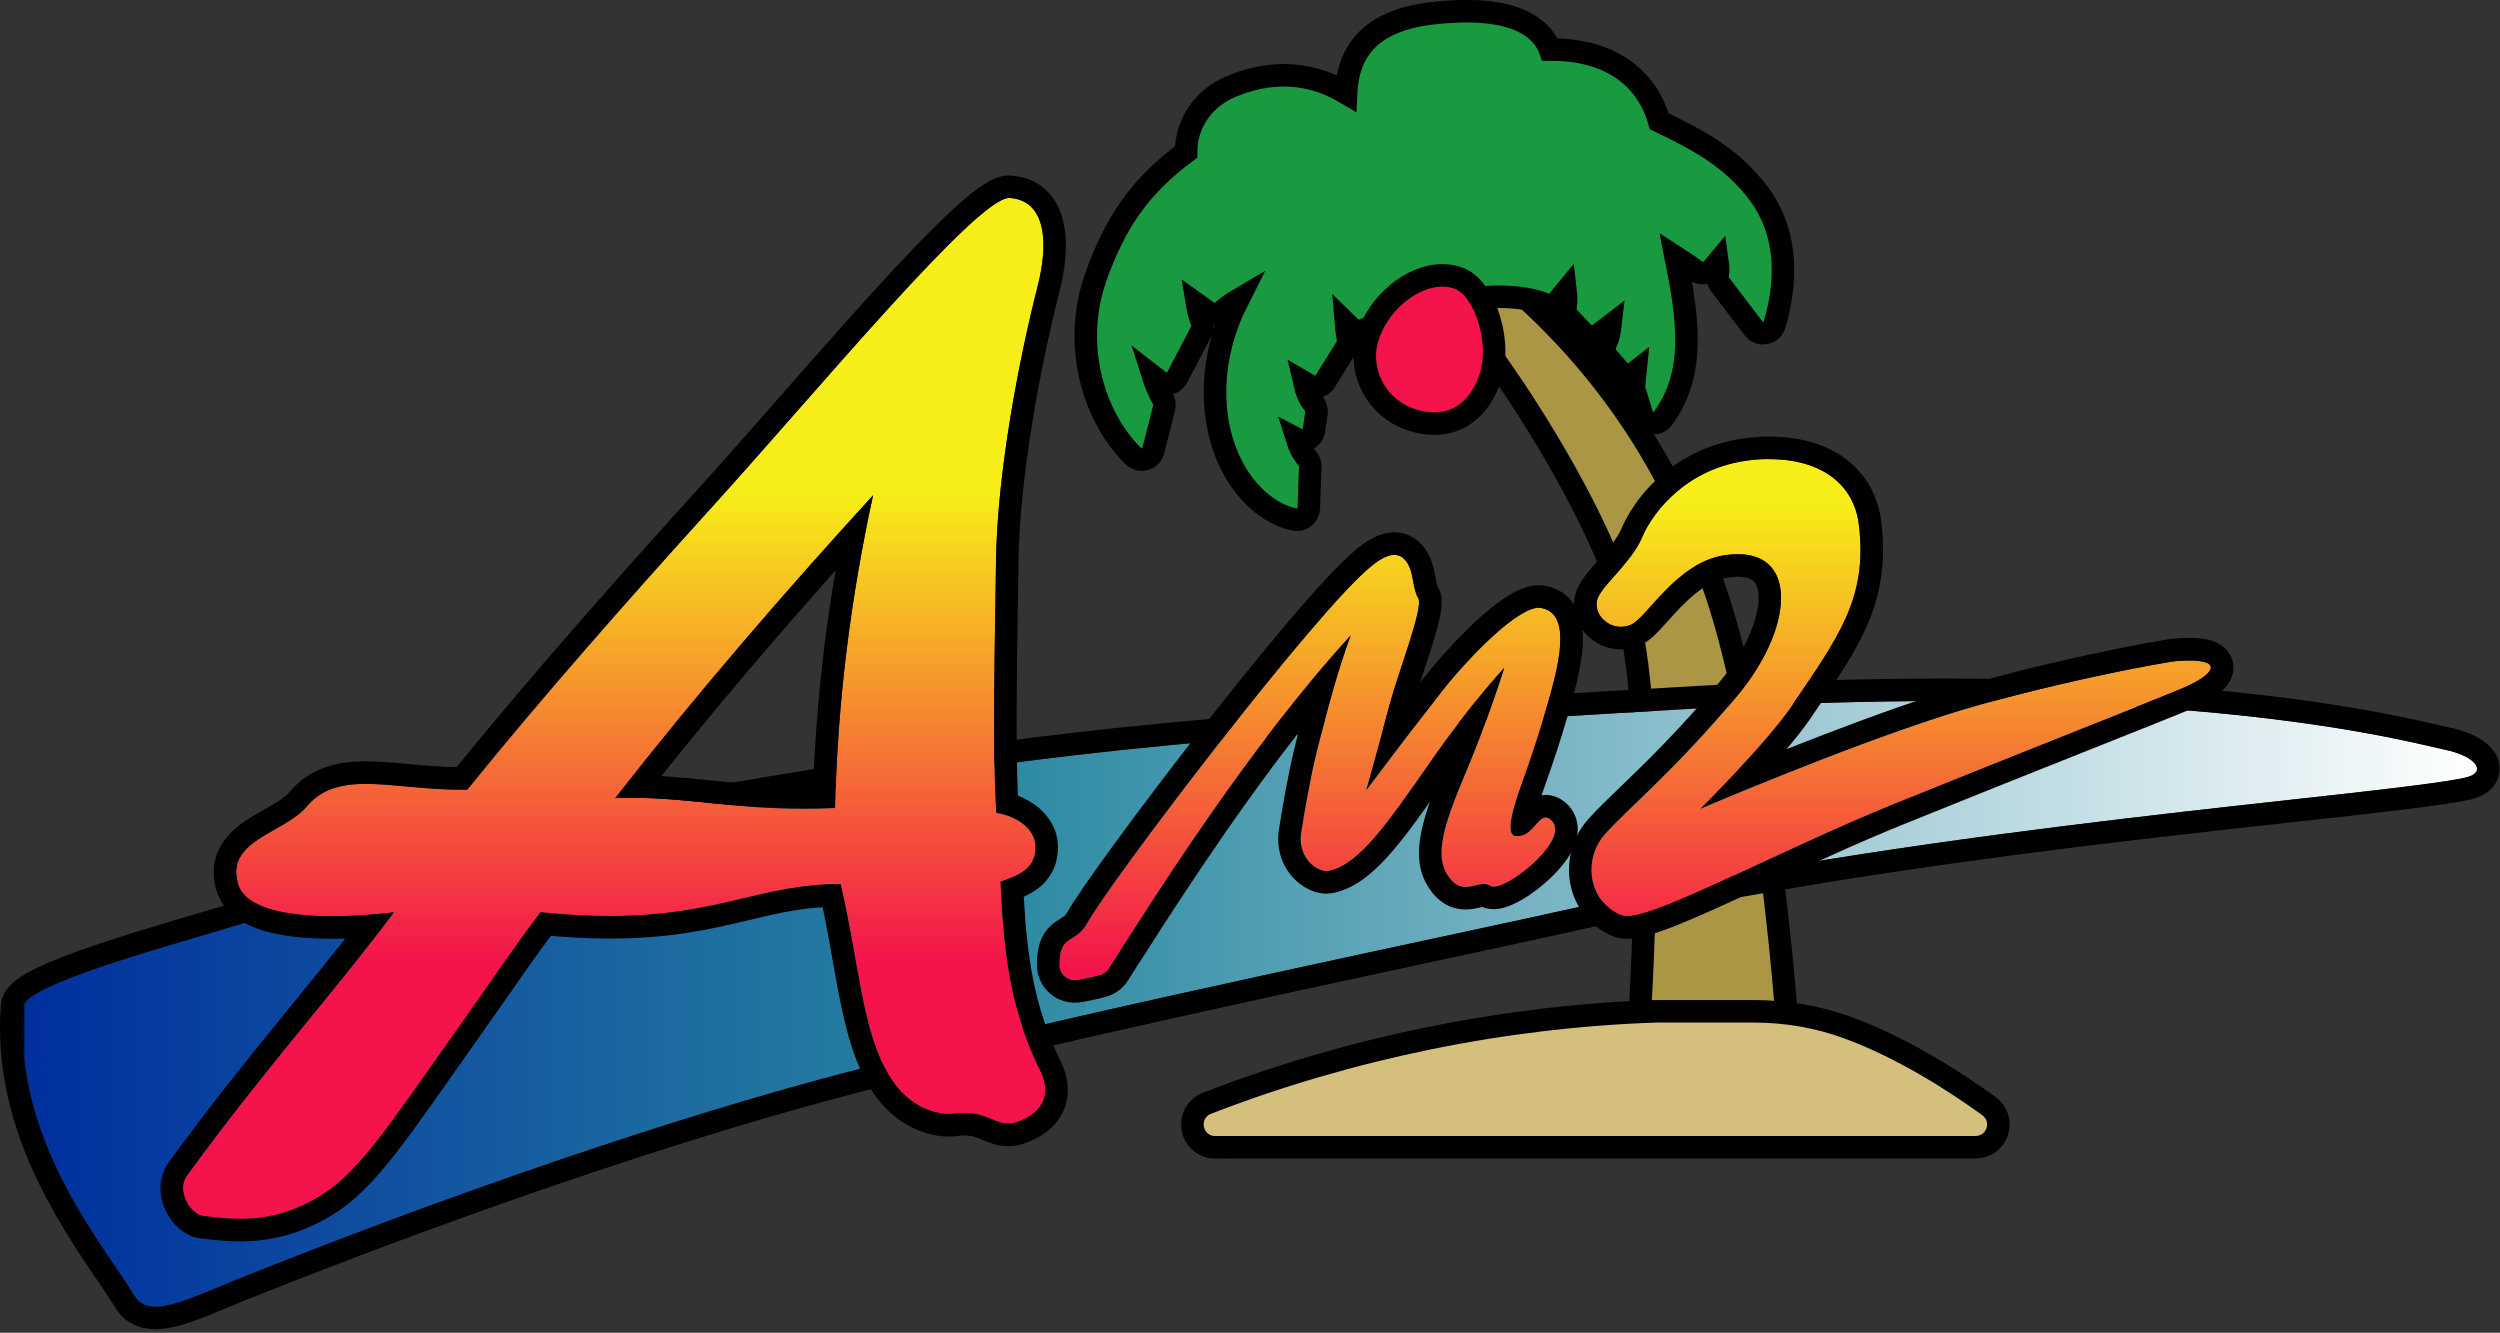 <?xml version="1.0" encoding="utf-8"?>
<!-- Generator: Adobe Illustrator 25.0.0, SVG Export Plug-In . SVG Version: 6.00 Build 0)  -->
<svg version="1.1" id="Layer_1" xmlns="http://www.w3.org/2000/svg" xmlns:xlink="http://www.w3.org/1999/xlink" x="0px" y="0px"
	 viewBox="0 0 3839.6 2046.9" style="enable-background:new 0 0 3839.6 2046.9;" xml:space="preserve">
<rect x="0" y="0" width="3839.6" height="2046.9" fill="#333333" stroke="none"/>
<style type="text/css">
	.st0{fill:#FFFFFF;}
	.st1{fill:#AA9644;stroke:#000000;stroke-width:33.983;stroke-linecap:round;stroke-miterlimit:10;}
	.st2{fill:#199A40;stroke:#000000;stroke-width:33.983;stroke-linecap:round;stroke-miterlimit:10;}
	.st3{fill:#D4BF7C;stroke:#000000;stroke-width:33.983;stroke-linecap:round;stroke-miterlimit:10;}
	.st4{fill:#F4134B;stroke:#000000;stroke-width:33.983;stroke-linecap:round;stroke-miterlimit:10;}
	
		.st5{clip-path:url(#SVGID_1_);fill:url(#path2694_1_);stroke:#000000;stroke-width:33.983;stroke-linecap:round;stroke-miterlimit:10;}
	.st6{clip-path:url(#SVGID_2_);fill:url(#path2796_1_);}
	.st7{clip-path:url(#SVGID_3_);fill:url(#path2824_1_);}
	.st8{clip-path:url(#SVGID_4_);fill:url(#path2852_1_);}
	
		.st9{clip-path:url(#SVGID_31_);fill:url(#path2694_9_);stroke:#000000;stroke-width:33.983;stroke-linecap:round;stroke-miterlimit:10;}
	.st10{clip-path:url(#SVGID_32_);fill:url(#path2796_9_);}
	.st11{clip-path:url(#SVGID_33_);fill:url(#path2824_9_);}
	.st12{clip-path:url(#SVGID_34_);fill:url(#path2852_9_);}
	
		.st13{clip-path:url(#SVGID_39_);fill:url(#path2694_11_);stroke:#000000;stroke-width:33.983;stroke-linecap:round;stroke-miterlimit:10;}
	.st14{clip-path:url(#SVGID_40_);fill:url(#path2796_11_);}
	.st15{clip-path:url(#SVGID_41_);fill:url(#path2824_11_);}
	.st16{clip-path:url(#SVGID_42_);fill:url(#path2852_11_);}
	.st17{fill:#F4134B;}
	
		.st18{clip-path:url(#SVGID_43_);fill:url(#path2694_13_);stroke:#000000;stroke-width:33.983;stroke-linecap:round;stroke-miterlimit:10;}
	.st19{clip-path:url(#SVGID_44_);fill:url(#path2796_13_);}
	.st20{clip-path:url(#SVGID_45_);fill:url(#path2824_13_);}
	.st21{clip-path:url(#SVGID_46_);fill:url(#path2852_13_);}
	.st22{fill:#AA9644;stroke:#000000;stroke-width:34.596;stroke-linecap:round;stroke-miterlimit:10;}
	.st23{fill:#199A40;stroke:#000000;stroke-width:34.596;stroke-linecap:round;stroke-miterlimit:10;}
	.st24{fill:#D4BF7C;stroke:#000000;stroke-width:34.596;stroke-linecap:round;stroke-miterlimit:10;}
	.st25{fill:#F4134B;stroke:#000000;stroke-width:34.596;stroke-linecap:round;stroke-miterlimit:10;}
	
		.st26{clip-path:url(#SVGID_47_);fill:url(#path2694_14_);stroke:#000000;stroke-width:34.596;stroke-linecap:round;stroke-miterlimit:10;}
	.st27{clip-path:url(#SVGID_48_);fill:url(#path2796_14_);}
	.st28{clip-path:url(#SVGID_49_);fill:url(#path2824_14_);}
	.st29{clip-path:url(#SVGID_50_);fill:url(#path2852_14_);}
	
		.st30{clip-path:url(#SVGID_57_);fill:url(#path2694_15_);stroke:#000000;stroke-width:34.596;stroke-linecap:round;stroke-miterlimit:10;}
	.st31{clip-path:url(#SVGID_58_);fill:url(#path2796_15_);}
	.st32{clip-path:url(#SVGID_63_);fill:url(#path2824_15_);}
	.st33{clip-path:url(#SVGID_64_);fill:url(#path2852_15_);}
	
		.st34{clip-path:url(#SVGID_65_);fill:url(#path2694_16_);stroke:#000000;stroke-width:34.596;stroke-linecap:round;stroke-miterlimit:10;}
	.st35{clip-path:url(#SVGID_66_);fill:url(#path2796_16_);}
	.st36{clip-path:url(#SVGID_67_);fill:url(#path2824_16_);}
	.st37{clip-path:url(#SVGID_68_);fill:url(#path2852_16_);}
	
		.st38{clip-path:url(#SVGID_69_);fill:url(#path2694_17_);stroke:#000000;stroke-width:34.596;stroke-linecap:round;stroke-miterlimit:10;}
	.st39{clip-path:url(#SVGID_70_);fill:url(#path2796_17_);}
	.st40{clip-path:url(#SVGID_71_);fill:url(#path2824_17_);}
	.st41{clip-path:url(#SVGID_72_);fill:url(#path2852_17_);}
	
		.st42{clip-path:url(#SVGID_73_);fill:url(#path2694_18_);stroke:#000000;stroke-width:34.596;stroke-linecap:round;stroke-miterlimit:10;}
	.st43{clip-path:url(#SVGID_74_);fill:url(#path2796_18_);}
	.st44{clip-path:url(#SVGID_75_);fill:url(#path2824_18_);}
	.st45{clip-path:url(#SVGID_76_);fill:url(#path2852_18_);}
	
		.st46{clip-path:url(#SVGID_77_);fill:url(#path2694_19_);stroke:#000000;stroke-width:34.596;stroke-linecap:round;stroke-miterlimit:10;}
	.st47{clip-path:url(#SVGID_78_);fill:url(#path2796_19_);}
	.st48{clip-path:url(#SVGID_79_);fill:url(#path2824_19_);}
	.st49{clip-path:url(#SVGID_80_);fill:url(#path2852_19_);}
</style>
<g>
	<g>
		<g id="path2658_2_">
			<path class="st22" d="M2515.9,1599.2l1-14.5c0.3-4.3,29.4-433.1-12.6-622.2c-16.6-74.7-63.3-178.1-131.4-290.9
				c-62.6-103.6-124.4-185-158-219.6l-6.2-6.4l1.2-8.8c2-14.7,6.8-49.1,37-49.1c16.3,0,34.5,11.4,60.6,38.2
				c188.3,159,269,327.6,318.2,456.9c86.5,227.1,118.8,682.7,120.2,701.9l1,14.2l-112.5,36.6L2515.9,1599.2z"/>
		</g>
		<g id="path2660_2_">
			<path class="st23" d="M1992,798.3c-1.2,0-2.4-0.1-3.6-0.4c-55.3-11.1-114.8-75.3-121.7-176.8c-4.5-66.4,15.5-123,34.3-160.2
				c-7.6,4.5-15.6,10.1-23.6,17c-3.4,3-7.7,4.5-12,4.5c-3.7,0-7.4-1.1-10.6-3.4l-16.2-11.6c1.3,7.9,3.5,17.1,7.2,27.3
				c1.7,4.8,1.4,10.1-1,14.6l-36.8,70.3c-2.5,4.8-7,8.2-12.3,9.4c-1.3,0.3-2.6,0.4-3.9,0.4c-4,0-7.9-1.3-11.1-3.8l-9.7-7.5
				c3,9.5,7.8,21.2,15.3,35.2c2.2,4,2.7,8.7,1.6,13.2l-16.7,65.6c-1.6,6.4-6.5,11.4-12.8,13.1c-1.6,0.4-3.2,0.7-4.9,0.7
				c-4.8,0-9.4-1.9-12.9-5.3c-32.4-32.2-56-76.7-66.6-125.3c-10.9-50.1-7.9-101.5,8.6-148.6c30.6-87,70-142,139.1-193.3
				c-0.1-44.1,26.6-83,70.2-101c27-11.1,53.8-16.8,79.6-16.8c33.5,0,65.1,9,95.9,27.3c1-19.3,4.5-41.4,16.8-62.1
				c19.9-33.3,58-53.5,113.3-60.1c19.8-2.3,38.3-3.5,55.1-3.5c44.6,0,78.8,8.4,101.5,25c14.8,10.8,22.5,23.3,26.4,34
				c1.1,0,2.3,0,3.4,0c85,0,144.4,40,164.4,110c57.5,27.8,111.5,55.4,153.3,111.7c38.9,52.5,47.2,121.9,23.8,200.8
				c-2,6.6-7.4,11.5-14.2,12.8c-1.1,0.2-2.2,0.3-3.3,0.3c-5.6,0-11-2.6-14.5-7.2l-51.8-67.9c-3.1-4-4.3-9.1-3.5-14.1
				c1.1-6.5,0.8-13.2-0.1-19.5c-3.1,3.7-6,7.2-8.3,10c-3.6,4.3-8.8,6.5-14,6.5c-3.8,0-7.6-1.2-10.8-3.6c-8.4-6.2-20-14-31.2-21.2
				c19.8,98.8,30.4,178.8-19.6,247.7c-3.5,4.8-9,7.5-14.8,7.5c-1,0-2-0.1-3-0.3c-6.8-1.1-12.4-6.1-14.4-12.7l-11.4-37.3
				c-0.6-2.1-0.9-4.3-0.8-6.5c0.4-6.5,1.1-14.1,1.9-21.8c-3.2,2.5-7.2,3.9-11.3,3.9c-0.4,0-0.8,0-1.2,0c-4.9-0.3-9.5-2.6-12.8-6.4
				l-17.9-21.1c-4.7-5.6-5.7-13.4-2.4-20c4-8,6.2-18,7.3-27.8l-17.2,13.2c-3.3,2.5-7.2,3.8-11.1,3.8c-4.8,0-9.7-1.9-13.2-5.7
				l-22.7-23.8c-4-4.2-5.8-10-4.8-15.7c1.4-7.9,1.2-16.3,0.3-24.1l-11.4,13.9c-3.5,4.3-8.8,6.7-14.1,6.7c-2.3,0-4.6-0.4-6.9-1.3
				c-18-7.3-41.9-11.2-69.3-11.2c-22.9,0-48.2,2.6-75.1,7.8c-32.6,6.3-104,30-133.4,43.1c-2.4,1.1-4.9,1.6-7.4,1.6
				c-4.7,0-9.2-1.8-12.7-5.2l-7.3-7.1c0.6,7.5,1.6,15.6,3.3,23.9c0.9,4.6,0.1,9.4-2.4,13.3l-32.6,52.4c-3.5,5.6-9.4,8.6-15.5,8.6
				c-3.1,0-6.3-0.8-9.2-2.5l-7.4-4.3c2.8,12.3,7.2,24.6,14,32c3.7,4,5.4,9.5,4.6,14.9l-3.7,26.3c-0.8,5.9-4.6,11.1-9.9,13.8
				c-2.6,1.3-5.4,1.9-8.2,1.9c-2.8,0-5.5-0.6-8-1.9c3.2,10.2,8.1,20.9,15.7,29.5c3.1,3.5,4.8,8.1,4.6,12.8l-2.2,63.8
				c-0.2,5.4-2.7,10.4-6.9,13.7C2000.1,796.9,1996.1,798.3,1992,798.3z"/>
		</g>
		<g id="path2662_2_">
			<path class="st24" d="M1866.4,1762.1c-17.1,0-31.3-11.7-34.4-28.6c-3.2-16.8,5.8-32.9,21.8-39.1
				c218.2-84.6,456.7-133.5,689.6-141.2c0.2,0,0.4,0,0.6,0h149.1c50.5,0,99.3,8.5,144.9,25.2c84.3,30.9,164.3,82.5,216.6,120.3
				c12.5,9.1,17.6,24.4,12.8,39.1c-4.8,14.7-17.9,24.2-33.3,24.2H1866.4z"/>
		</g>
		<g id="path2664_2_">
			<path class="st25" d="M2202.9,650.6c-7.2,0-14.8-0.8-22.6-2.5c-29.9-6.3-54.6-23.7-69.7-49c-14.5-24.2-18.3-53.2-10.6-79.5
				c15.7-53.3,67.5-96.7,115.5-96.7c9.9,0,19.3,1.9,27.8,5.6c36.8,16.1,65.8,97.8,43.9,156.2
				C2271.2,627.2,2241.3,650.6,2202.9,650.6z"/>
		</g>
		<g>
			<defs>
				<path id="SVGID_30_" d="M1261.5,1214.5c404.1-63.3,589.1-82.8,1348.5-126.6c759-43.8,1095.4,53.6,1144,63.3
					c48.7,9.7,68.2,35.7,30.7,43.5c-134.5,28.1-804.7,73.3-1345.1,195c-197.5,44.5-740,155.8-1105.1,248.3
					c-422.4,107-895.8,297-968.8,326.2c-73,29.2-136.3,63.3-158.5,27C157.5,1910,20.1,1750,35.8,1546.1
					c2.7-34.7,236.2-96.8,334.8-127.1C623.8,1341.1,857.5,1277.8,1261.5,1214.5"/>
			</defs>
			<clipPath id="SVGID_1_">
				<use xlink:href="#SVGID_30_"  style="overflow:visible;"/>
			</clipPath>
			
				<linearGradient id="path2694_1_" gradientUnits="userSpaceOnUse" x1="1135.158" y1="-2925.473" x2="1140.855" y2="-2925.473" gradientTransform="matrix(661.206 0 0 -176.412 -750537 -514551.031)">
				<stop  offset="0" style="stop-color:#002F9E"/>
				<stop  offset="0.401" style="stop-color:#2B89A2"/>
				<stop  offset="1" style="stop-color:#FFFFFF"/>
			</linearGradient>
			
				<path id="path2694_10_" style="clip-path:url(#SVGID_1_);fill:url(#path2694_1_);stroke:#000000;stroke-width:34.596;stroke-linecap:round;stroke-miterlimit:10;" d="
				M20.1,2029.6v-983.4h3802.1v983.4H20.1z"/>
		</g>
		<path d="M2983.2,1076.7c498.7,0,731.1,66.6,770.9,74.5c48.7,9.7,68.2,35.7,30.7,43.5c-134.5,28.1-804.7,73.3-1345.1,195
			c-197.5,44.5-740,155.8-1105.1,248.3c-422.4,107-895.8,297-968.8,326.2c-50.5,20.2-96.3,42.7-127.1,42.7
			c-13.8,0-24.6-4.5-31.4-15.7C157.5,1910,20.1,1750,35.8,1546.1c2.7-34.7,236.2-96.8,334.8-127.1
			c253.1-77.9,486.8-141.2,890.9-204.5c404.1-63.3,589.1-82.8,1348.5-126.6C2748.2,1080,2872.3,1076.7,2983.2,1076.7 M2983.2,1042.1
			c-118.7,0-244.9,3.8-375.1,11.3c-773,44.6-957.3,65.1-1351.9,126.9c-387.7,60.7-622,121.4-895.7,205.6
			c-16,4.9-36.2,10.9-57.6,17.2c-55.8,16.4-125.2,36.9-181.2,56.9c-31.7,11.4-55.7,21.4-73.4,30.6c-20.8,10.9-45,26.8-47,52.8
			c-3.3,43.4-0.4,88,8.8,132.4c7.9,37.9,20.5,76.9,37.7,115.9c31,70.6,71.9,130.8,101.7,174.8c11.2,16.4,20.8,30.6,28.2,42.7
			c12.7,20.8,34.4,32.2,60.9,32.2c31.4,0,67.6-15.2,109.6-32.7c9.9-4.1,20-8.4,30.3-12.5l2.1-0.8
			c164.2-65.7,586.6-228.7,962.4-323.9c263.9-66.9,615.9-142.5,873-197.8c94.8-20.4,176.6-38,231.2-50.3
			c367.7-82.8,792.9-129.7,1074.3-160.7c131.3-14.5,226.2-24.9,270.3-34.2c43.9-9.2,47.2-39.1,47.2-48
			c-0.1-29.9-29.3-53.6-78.1-63.3c-3.3-0.7-8.8-2-15.9-3.6c-36.6-8.5-112.6-26.3-237.8-42.1
			C3352.7,1052,3176.4,1042.1,2983.2,1042.1L2983.2,1042.1z"/>
		<g>
			<defs>
				<path id="SVGID_29_" d="M2854.7,804.2c14.6,113.6-30.8,173.6-102.2,279.1c-38.9,57.5-141.2,159-141.2,159
					c0,0,212.5-91.1,373.2-142.8c141.2-45.4,337.5-82.8,360.3-84.4c69.8-4.9,63.3,17.8,6.5,42.2c-34.4,14.8-269.4,107.1-441.4,176.9
					c-189.4,76.8-383,185-418.7,172c-4.7-1.7-9.3-4-13.7-7c-39.7-26-43.9-82.9-12.3-118.3c37.3-41.7,104.5-95,202.9-212.3
					c90.2-107.6,95.6-233.3-19.5-215.8c-74.7,11.4-120.1,97.4-144.4,107.1c-27.5,11-55.4-11.6-51.9-35.7c3.2-22.7,51.9-56.8,69.8-99
					c16.6-39.2,74.6-118.5,191.5-120.1C2799.5,704,2847.2,745.9,2854.7,804.2"/>
			</defs>
			<clipPath id="SVGID_2_">
				<use xlink:href="#SVGID_29_"  style="overflow:visible;"/>
			</clipPath>
			
				<linearGradient id="path2796_1_" gradientUnits="userSpaceOnUse" x1="1182.011" y1="-2882.39" x2="1187.707" y2="-2882.39" gradientTransform="matrix(0 125.885 175.563 0 508965.156 -148024.312)">
				<stop  offset="0" style="stop-color:#F7ED18"/>
				<stop  offset="1" style="stop-color:#F4134B"/>
			</linearGradient>
			<path id="path2796_10_" class="st6" d="M2436,1419.2V704h978.5v715.2H2436z"/>
		</g>
		<path d="M2717.1,705.2c83.7,0,130.2,41.5,137.6,99c14.6,113.6-30.8,173.6-102.2,279.1c-38.9,57.5-141.2,159-141.2,159
			s212.5-91.1,373.2-142.8c141.2-45.4,337.5-82.8,360.3-84.4c6.4-0.4,12.2-0.7,17.4-0.7c50.8,0,40.7,20.8-10.9,42.9
			c-34.4,14.8-269.4,107.1-441.4,176.9c-178.9,72.6-361.5,173.1-411.3,173.1c-2.9,0-5.4-0.3-7.4-1.1c-4.7-1.7-9.3-4-13.7-7
			c-39.7-26-43.9-82.9-12.3-118.3c37.3-41.7,104.5-95,202.9-212.3c84.5-100.8,94.5-217.5,1-217.5c-6.3,0-13.1,0.5-20.4,1.6
			c-74.7,11.4-120.1,97.4-144.4,107.1c-4.9,2-9.9,2.9-14.6,2.9c-21.8,0-40.1-18.7-37.3-38.6c3.2-22.7,51.9-56.8,69.8-99
			c16.6-39.2,74.6-118.5,191.5-120.1C2714.7,705.2,2715.9,705.2,2717.1,705.2 M2717.1,670.6L2717.1,670.6L2717.1,670.6
			c-1.3,0-2.7,0-4,0c-58.2,0.8-111.6,19.3-154.4,53.5c-42.7,34.1-62.1,72.7-68.4,87.7c-7,16.6-22.4,33.9-36,49.1
			c-17.8,20-33.1,37.2-36.2,58.5c-2.7,18.7,3.2,37.9,16.1,52.7c14,16.1,34.2,25.3,55.5,25.3c9.4,0,18.6-1.8,27.5-5.3
			c15.5-6.2,27.5-19.6,44.2-38.1c23.2-25.8,54.9-61.2,92.6-66.9c5.5-0.8,10.6-1.3,15.2-1.3c22.3,0,26.4,9,28.2,12.8
			c12,25.7-5.6,88.1-55.7,147.9c-64.2,76.5-115.3,125.8-152.7,161.7c-19.4,18.6-36.1,34.7-49.5,49.7c-22.7,25.4-33.2,59.3-28.8,93.1
			c4.2,31.8,21.6,60,47.9,77.2c6.7,4.4,13.7,8,20.9,10.5c5.8,2.1,12.1,3.1,19.2,3.1c35.7,0,98.8-28.6,216.6-83.3
			c63.9-29.7,136.4-63.4,207.7-92.3c90.6-36.8,198.9-79.9,285.8-114.5c77.9-31,139.5-55.5,156.2-62.7c17.3-7.4,31.2-15,41.1-22.6
			c23.9-18.1,25.8-36.8,23.2-49.4c-1.5-7.4-7.8-25.6-32.9-33.2c-9-2.7-20.2-4.1-34.2-4.1c-6,0-12.7,0.3-19.8,0.7
			c-25,1.7-224.8,39.7-368.4,86c-74,23.8-159.4,56.1-230,84.1c14.4-17.1,27.6-33.7,37.2-48c3.4-5.1,6.8-10.1,10.1-14.9
			c34.2-50.4,61.3-90.2,79.2-134c19.9-48.6,25.8-97.6,18.6-154c-5-38.7-23.5-71.2-53.5-94.2C2805.1,682.4,2765.2,670.6,2717.1,670.6
			L2717.1,670.6z"/>
		<g>
			<defs>
				<path id="SVGID_28_" d="M2163.7,868.7c7.6,15.2,5.6,34.1,14.6,50.3c8.1,14.6-31.3,115-43.8,162.3
					c-14.6,55.2-36.2,132.5-36.2,132.5s81-107.8,117.4-153.6c43.8-55.2,119.9-132,150.9-126.6c64.9,11.4,5.7,150-8.3,214.9
					c-15.9,40.6-54.6,132.6-30.9,135.4c29.4,3.4,35.8-41.6,54.8-24.5c33.1,29.6-74.6,113.6-93.5,101c-17-11.4-40.6,17.8-63.3-13
					c-20-27.2-14.9-65.2,21.9-151.7c36.8-86.5,63-170.1,63-170.1c0,0-51.9,55.6-112.5,142.8c-69.2,99.5-110.3,158-155.8,168.8
					c-7.3,1.7-14.7-0.8-21.4-5.1c-17.4-11.1-25.6-32.2-22.4-52.6c4.9-31.3,14.1-85.6,24.3-126.3c15.1-60.6,32.5-125.5,51.9-177.4
					c-156.5,171.3-300.6,400.5-371.7,511.8c-3.1,4.9-7.9,8.4-13.5,9.8c-11.9,3.1-23,5.6-34.7,7.5c-14.1,2.3-27.3-8.2-27.3-22.4
					c-0.2-50.3,23.7-31.2,42.7-65.3c35-63,350.5-479.3,437.1-548.5C2137.3,844.3,2153.9,849.2,2163.7,868.7"/>
			</defs>
			<clipPath id="SVGID_3_">
				<use xlink:href="#SVGID_28_"  style="overflow:visible;"/>
			</clipPath>
			
				<linearGradient id="path2824_1_" gradientUnits="userSpaceOnUse" x1="1182.007" y1="-2885.999" x2="1187.704" y2="-2885.999" gradientTransform="matrix(0 125.885 146.222 0 424023.688 -148024.734)">
				<stop  offset="0" style="stop-color:#F7ED18"/>
				<stop  offset="1" style="stop-color:#F4134B"/>
			</linearGradient>
			<path id="path2824_10_" class="st7" d="M1620,1508.1V844.3h811.4v663.7H1620z"/>
		</g>
		<path d="M2141.5,852.2c10,0,17,6.2,22.2,16.5c7.6,15.2,5.6,34.1,14.6,50.3c8.1,14.6-31.3,115-43.8,162.3
			c-14.6,55.2-36.2,132.5-36.2,132.5s81-107.8,117.4-153.6c42.3-53.3,114.8-126.8,147.6-126.8c1.1,0,2.2,0.1,3.3,0.3
			c49.2,8.6,27.1,90.3,7.4,157.6c-11,37.6-23.4,74.8-36.7,111.7c-14.1,38.9-25.4,79.2-9.9,81c1.1,0.1,2.2,0.2,3.2,0.2
			c22.3,0,30.6-28.6,43.3-28.6c2.5,0,5.3,1.1,8.3,3.9c30.8,27.6-60.5,102.3-88.4,102.3c-2.1,0-3.8-0.4-5.1-1.3
			c-3.1-2.1-6.4-2.8-9.8-2.8c-8.5,0-18.1,4.5-28,4.5c-8.3,0-16.9-3.1-25.4-14.7c-20-27.2-14.9-65.2,21.9-151.7
			c36.8-86.5,63-170.1,63-170.1s-51.9,55.6-112.5,142.8c-69.2,99.5-110.3,158-155.8,168.8c-1.6,0.4-3.2,0.6-4.8,0.6
			c-5.7,0-11.4-2.3-16.6-5.6c-17.4-11.1-25.6-32.2-22.4-52.6c4.9-31.3,14.1-85.6,24.3-126.3c15.1-60.6,32.5-125.5,51.9-177.4
			c-156.5,171.3-300.6,400.6-371.7,511.8c-3.1,4.8-7.9,8.3-13.4,9.8c-12,3.1-23.2,5.7-35.1,7.6c-1.3,0.2-2.5,0.3-3.8,0.3
			c-12.5,0-23.3-10.1-23.3-23.1c-0.1-49.8,23.8-30.9,42.7-65c35-63,350.5-479.3,437.1-548.5C2121.3,857.2,2132.6,852.2,2141.5,852.2
			 M2141.5,817.6C2141.5,817.6,2141.5,817.6,2141.5,817.6c-17.6,0-36,7.9-56.2,24.1c-53.9,43.1-175.7,195.4-243.5,282.3
			c-94.7,121.4-183.5,242.8-202.2,276.4c-3.2,5.7-5.3,7-11.1,10.6c-7,4.3-17.6,10.8-25.5,24c-7.2,12-10.5,27.1-10.4,47.3
			c0.1,31.8,26,57.7,57.9,57.7c3.1,0,6.2-0.3,9.3-0.7c12.1-2,23.9-4.5,38.3-8.3c14-3.7,26.1-12.4,33.9-24.6c3-4.8,6.2-9.7,9.5-14.9
			c55.6-87.1,147.2-230.8,252.4-365.6c-1.6,6.4-3.2,12.8-4.8,19.1c-10.6,42.5-20.2,99.2-24.9,129.3c-5.5,34.7,9.4,68.9,37.9,87.1
			c11.5,7.3,23.3,11.1,35.2,11.1c4.3,0,8.6-0.5,12.8-1.5c50.3-12,89.9-60.1,146.1-139.6c-21,59.4-24.5,101.6,1.4,136.7
			c17.5,23.8,38.6,28.7,53.3,28.7c9.2,0,17.2-1.9,23.1-3.3c0.7-0.2,1.6-0.4,2.4-0.6c5.4,2.3,11.3,3.4,17.5,3.4
			c24,0,51.9-18.2,71-33.5c15.4-12.3,42.8-37.1,53.6-65.3c9.3-24.3,4.4-48.2-13.1-63.9c-11.7-10.5-23.5-12.7-31.4-12.7c0,0,0,0,0,0
			c-2.3,0-4.4,0.2-6.5,0.5c0.8-2.2,1.6-4.4,2.4-6.7c14.5-40,26.7-77.2,37.4-113.8c20.5-70.3,35.6-131.8,11.1-171
			c-10.2-16.4-26-26.9-45.8-30.3c-3-0.5-6.1-0.8-9.2-0.8c-16.7,0-42.5,6-93.5,52.4c-26.5,24.1-56.8,56.8-81.2,87.5
			c-2.4,3.1-5.1,6.4-7.8,9.9c1.6-5,3.3-10.1,5-15.2c7.6-23,15.5-46.9,20.9-66.8c8.1-29.6,10.8-48.6,2-64.4c-2-3.5-3.1-9.7-4.3-16.3
			c-1.7-9.4-3.8-21-9.6-32.7C2179.1,822.3,2154.7,817.6,2141.5,817.6L2141.5,817.6L2141.5,817.6z"/>
		<g>
			<defs>
				<path id="SVGID_27_" d="M1594,438.2c-28.8,112.9-62.7,287.8-64.3,425.5c-1.2,102.5-6,287.4,0.5,384.8c35.7,5.9,59,27,60,49.8
					c1.9,38.9-30.8,47.1-53.6,56c4.9,109.5,14.6,190.7,57.3,282.6c17.3,30.3,17.6,61-17.3,80.1c-47.6,26-49.8-15.1-112.5-6.5
					c-18.2,2.5-64.9-4.3-97.4-56.3c-43.1-69-47.6-177.4-75.7-296.4c-147.1,0-207.7,69.2-460.9,43.3
					c-41.1,54.1-68.7,96.2-138.5,194.7c-99.5,140.6-143.4,208.7-205.6,244.5c-71.4,41.1-129.8,32.5-174.2,27.3
					c-18.5-2.2-42.1-38.1-24.8-61.9c119-163.6,220.7-274.8,318.1-404.6c0,0-218.5,30.3-239.6-43.8c-19.2-67.3,70.9-77.3,105.5-118.5
					c50.5-60,136.3-23.8,246.7-26c119-147.1,253.1-298.6,378.6-437.1c160.5-177.1,406.7-475.1,454.4-471.7
					C1611.3,308.4,1608.1,383,1594,438.2z M1340.9,760.6c-138.5,151.5-272.6,307.2-396,465.2c114.7-4.3,183.9,21.6,337.5,15.1
					C1286.7,1074.7,1306.3,920.7,1340.9,760.6"/>
			</defs>
			<clipPath id="SVGID_4_">
				<use xlink:href="#SVGID_27_"  style="overflow:visible;"/>
			</clipPath>
			
				<linearGradient id="path2852_1_" gradientUnits="userSpaceOnUse" x1="1181.914" y1="-2891.15" x2="1187.61" y2="-2891.15" gradientTransform="matrix(0 125.885 239.327 0 692869.562 -148024.312)">
				<stop  offset="0" style="stop-color:#F7ED18"/>
				<stop  offset="1" style="stop-color:#F4134B"/>
			</linearGradient>
			<path id="path2852_10_" class="st8" d="M269.9,1881.4V300.6h1341.8v1580.7H269.9z"/>
		</g>
		<path d="M1549.9,304c0.3,0,0.6,0,0.8,0c60.6,4.3,57.3,79,43.3,134.1c-28.8,112.9-62.7,287.8-64.3,425.5
			c-1.2,102.5-6,287.4,0.5,384.8c35.7,5.9,59,27,60,49.8c1.9,38.9-30.8,47.1-53.6,56c4.9,109.5,14.6,190.7,57.3,282.6
			c17.3,30.3,17.6,61-17.3,80.1c-11.7,6.4-20.7,8.7-28.5,8.7c-20.7,0-33.2-16.4-67.2-16.4c-5.1,0-10.7,0.4-16.8,1.2
			c-2,0.3-4.4,0.4-7,0.4c-21.3,0-61.5-10.5-90.3-56.7c-43.1-69-47.6-177.4-75.7-296.4c-123.9,0-186.4,49.1-354.3,49.1
			c-31.5,0-66.6-1.7-106.6-5.8c-41.1,54.1-68.7,96.2-138.5,194.7c-99.5,140.6-143.4,208.7-205.6,244.5c-44,25.3-83.1,31.8-117,31.8
			c-21.1,0-40.2-2.5-57.2-4.5c-18.5-2.2-42.1-38.1-24.8-61.9c119-163.6,220.7-274.8,318.1-404.6c0,0-44.2,6.1-94.8,6.1
			c-61.9,0-133.2-9.2-144.9-49.9c-19.2-67.3,70.9-77.3,105.5-118.5c23.2-27.6,53.9-34.8,91-34.8c41.2,0,90.3,8.9,145.9,8.9
			c3.2,0,6.5,0,9.8-0.1c119-147.1,253.2-298.6,378.6-437.1C1256,599.6,1500.3,304,1549.9,304 M944.9,1225.8c8.9-0.3,17.5-0.5,26-0.5
			c87.8,0,152.4,16.7,262.9,16.7c15.3,0,31.5-0.3,48.7-1c4.2-166.2,23.8-320.2,58.4-480.3C1202.4,912,1068.3,1067.8,944.9,1225.8
			 M1549.9,269.4c-18.7,0-39,10.9-70.2,37.7c-21.2,18.2-47.7,44-81,78.9c-60.5,63.4-133.4,146.4-204,226.7
			c-44.4,50.5-86.3,98.2-124,139.8c-98,108.1-241.7,268.6-369.5,425.7c-25.8-0.3-50.2-2.6-73.9-4.8c-23-2.1-44.6-4.1-65.3-4.1
			c-24.6,0-44.3,2.8-62,9c-21.8,7.5-40.5,20.4-55.4,38.2c-7.9,9.4-23.9,18.4-39.3,27.2c-19.6,11.1-39.8,22.6-55.1,39.8
			c-20.6,23.3-26.8,52.1-18,83.3c5,17.4,15.8,32.2,32.1,43.7c12.1,8.6,27.4,15.4,45.6,20.4c26.5,7.2,60.3,10.9,100.4,10.9
			c6.8,0,13.5-0.1,19.9-0.3c-26.8,33.9-54,67.4-82.3,102.1c-59.5,73-121,148.4-188.9,241.8c-14.4,19.8-16.6,46.4-5.8,71.1
			c11,25.1,32.4,43,54.6,45.5l4.7,0.5c16.6,1.9,35.3,4.1,56.5,4.1c47.8,0,91.7-11.9,134.3-36.4c62.6-36,104.7-95.8,188.5-214.8
			c8.8-12.5,18.1-25.8,28-39.7c24.2-34.2,43-61.2,59.7-85c26.4-37.9,45.2-64.8,66.6-93.4c31.8,2.8,62.2,4.2,90.6,4.2
			c94.3,0,157.6-15,213.3-28.3c38.6-9.2,72.9-17.3,113.4-19.9c5.9,27.8,10.7,55.1,15.4,81.6c13.8,78,25.8,145.3,58.5,197.7
			c16.2,25.8,36.8,45.4,61.5,58.1c25.1,12.9,47.2,14.9,58.2,14.9c4.1,0,8.1-0.3,11.8-0.8c4.3-0.6,8.4-0.9,12.1-0.9
			c12.1,0,19.4,3.1,28.7,7c10,4.2,22.4,9.4,38.5,9.4c14.4,0,29.1-4.2,45.1-12.9c28.6-15.6,39.6-36.6,43.8-51.6
			c6.5-22.9,2.2-48.6-12.3-74.7c-35.8-77.4-47-147.5-52.4-243.8c8.6-3.9,17.6-8.9,25.8-15.9c18.6-16.1,27.8-38.5,26.6-64.7
			c-1-20.9-11.4-40.7-29.2-55.9c-9.2-7.8-20.1-14.2-32.2-18.9c-3.4-79.4-1.5-200.1-0.1-290.5c0.4-24.4,0.8-47.4,1-67.2
			c1.5-130.6,33.6-301.3,63.2-417.4c4.4-17.3,9.7-43.5,9.6-70.2c-0.1-30-6.8-54.5-20-72.7c-14.8-20.5-36.9-32.3-64-34.2
			C1552.1,269.5,1551,269.4,1549.9,269.4L1549.9,269.4z M1015.7,1192c81.4-101.9,169.8-206.3,267.6-316
			c-19,111.3-30.2,219.3-34.4,331.3c-5.1,0.1-10.1,0.1-15.1,0.1c-56.6,0-100.7-4.5-143.4-8.9
			C1065.3,1195.9,1041.1,1193.5,1015.7,1192L1015.7,1192z"/>
	</g>
	<rect x="2434.9" y="523.6" width="26.4" height="30.3"/>
	<rect x="2481.2" y="581" width="25.3" height="25.3"/>
</g>
</svg>
